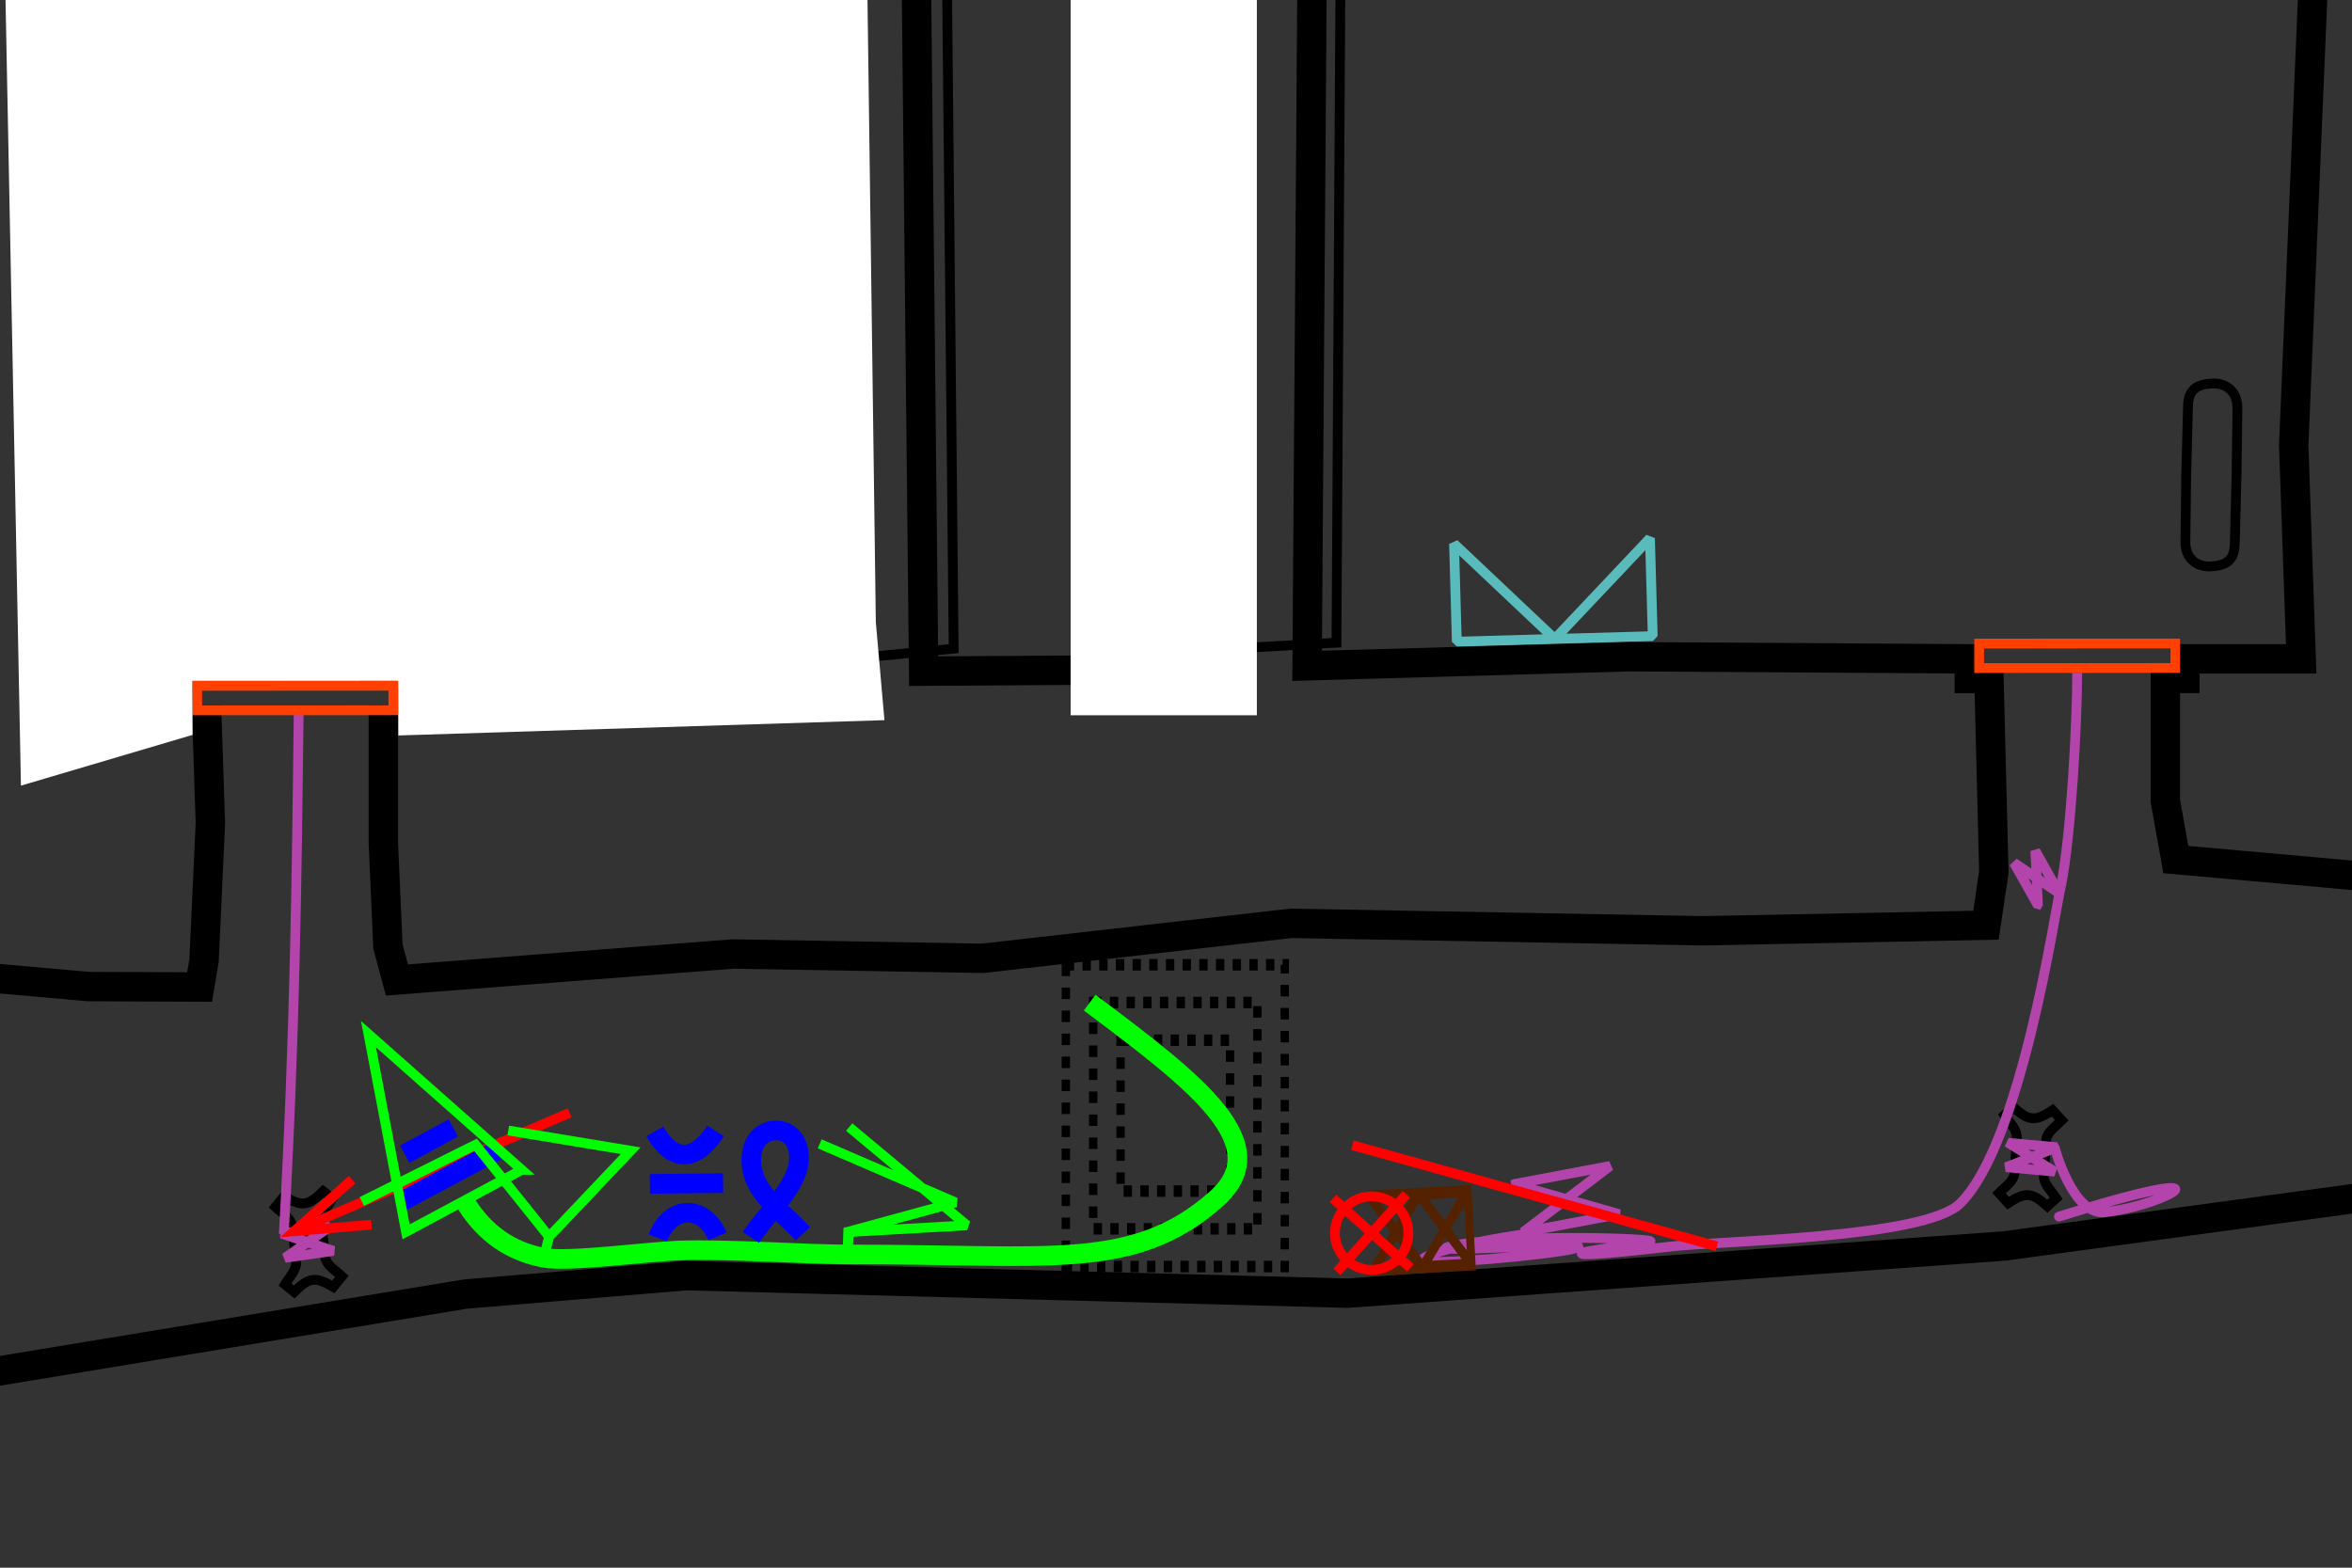 <?xml version="1.0" encoding="UTF-8" standalone="no"?>
<!-- Created with Inkscape (http://www.inkscape.org/) -->

<svg
   xmlns:dc="http://purl.org/dc/elements/1.1/"
   xmlns:cc="http://creativecommons.org/ns#"
   xmlns:rdf="http://www.w3.org/1999/02/22-rdf-syntax-ns#"
   xmlns:svg="http://www.w3.org/2000/svg"
   xmlns="http://www.w3.org/2000/svg"
   xmlns:sodipodi="http://sodipodi.sourceforge.net/DTD/sodipodi-0.dtd"
   xmlns:inkscape="http://www.inkscape.org/namespaces/inkscape"
   width="480"
   height="320"
   id="svg2"
   version="1.1"
   inkscape:version="0.48.0 r9654"
   sodipodi:docname="itnas267.svg"
   inkscape:export-xdpi="90"
   inkscape:export-ydpi="90"
   inkscape:export-filename="itnas267.png">
  <rect width="100%" height="100%" fill="#333333" stroke="none"/>
  <defs
     id="defs4" />
  <sodipodi:namedview
     id="base"
     pagecolor="#ffffff"
     bordercolor="#666666"
     borderopacity="1.0"
     inkscape:pageopacity="1"
     inkscape:pageshadow="2"
     inkscape:zoom="1"
     inkscape:cx="382.72725"
     inkscape:cy="144.56669"
     inkscape:document-units="px"
     inkscape:current-layer="layer1"
     showgrid="false"
     inkscape:snap-nodes="true"
     inkscape:snap-global="false"
     inkscape:snap-grids="true"
     showguides="false"
     inkscape:window-width="1280"
     inkscape:window-height="998"
     inkscape:window-x="1276"
     inkscape:window-y="-4"
     inkscape:window-maximized="1"
     inkscape:object-nodes="true"
     inkscape:object-paths="true"
     inkscape:snap-intersection-paths="false"
     inkscape:snap-midpoints="false">
    <inkscape:grid
       empspacing="5"
       visible="true"
       enabled="true"
       snapvisiblegridlinesonly="true"
       type="xygrid"
       id="grid2816" />
  </sodipodi:namedview>
  <g
     inkscape:label="Layer 1"
     inkscape:groupmode="layer"
     id="layer1"
     style="display:inline">
    <path
       sodipodi:nodetypes="sccccssccccss"
       inkscape:connector-curvature="0"
       d="m 59.632,250.408 c -0.208,-1.81 -2.029,-2.741 -3.426,-4.037 l 1.765,-2.157 c 3.656,2.126 4.924,2.002 7.972,-1.034 l 1.894,1.529 c -0.928,1.553 -2.486,3.015 -2.277,4.831 l 0.799,6.949 c 0.208,1.81 2.029,2.741 3.426,4.037 l -1.765,2.157 c -3.656,-2.126 -4.924,-2.002 -7.972,1.034 l -1.894,-1.529 c 0.928,-1.553 2.486,-3.015 2.277,-4.831 z"
       style="color:#000000;fill:none;stroke:#000000;stroke-width:2;stroke-linecap:butt;stroke-linejoin:miter;stroke-miterlimit:4;stroke-opacity:1;stroke-dasharray:none;stroke-dashoffset:0;marker:none;visibility:visible;display:inline;overflow:visible;enable-background:accumulate"
       id="path4841" />
    <path
       sodipodi:nodetypes="cs"
       d="m 60.975,144.34 c -0.438,36.673 -0.762,66.083 -3.056,107.579"
       style="fill:none;stroke:#b344ac;stroke-width:2;stroke-linecap:butt;stroke-linejoin:round;stroke-miterlimit:4;stroke-opacity:1;stroke-dasharray:none;stroke-dashoffset:0;display:inline"
       id="path4839"
       inkscape:connector-curvature="0" />
    <path
       sodipodi:nodetypes="ccccc"
       id="path4843"
       d="m 67.352,250.385 -9.899,1.42 10.608,3.53 -9.899,1.42 9.189,-6.369 z"
       style="color:#000000;fill:none;stroke:#b344ac;stroke-width:2;stroke-linecap:butt;stroke-linejoin:bevel;stroke-miterlimit:4;stroke-opacity:1;stroke-dasharray:none;stroke-dashoffset:0;marker:none;visibility:visible;display:inline;overflow:visible;enable-background:accumulate"
       inkscape:connector-curvature="0" />
    <path
       id="path11195"
       style="color:#000000;fill:none;stroke:#b344ac;stroke-width:2;stroke-linecap:butt;stroke-linejoin:round;stroke-miterlimit:4;stroke-opacity:1;stroke-dasharray:none;stroke-dashoffset:0;marker:none;visibility:visible;display:inline;overflow:visible;enable-background:accumulate"
       d="m 420.595,180.959 c 2.087,-10.461 3.319,-33.498 3.319,-43.628"
       inkscape:connector-curvature="0"
       sodipodi:nodetypes="cc" />
    <path
       inkscape:connector-curvature="0"
       style="color:#000000;fill:none;stroke:#b344ac;stroke-width:2;stroke-linecap:butt;stroke-linejoin:bevel;stroke-miterlimit:4;stroke-opacity:1;stroke-dasharray:none;stroke-dashoffset:0;marker:none;visibility:visible;display:inline;overflow:visible;enable-background:accumulate"
       d="m 308.942,241.711 19.654,-3.706 -17.801,13.533 19.654,-3.706 -21.507,-6.121 z"
       id="path10281-7"
       sodipodi:nodetypes="ccccc" />
    <path
       id="path12904"
       style="color:#000000;fill:none;stroke:#000000;stroke-width:2;stroke-linecap:butt;stroke-linejoin:miter;stroke-miterlimit:4;stroke-opacity:1;stroke-dasharray:none;stroke-dashoffset:0;marker:none;visibility:visible;display:inline;overflow:visible;enable-background:accumulate"
       d="m 417.555,232.897 c 0.114,-1.818 1.884,-2.843 3.212,-4.209 l -1.875,-2.062 c -3.541,2.313 -4.814,2.255 -8.015,-0.618 l -1.812,1.625 c 1.008,1.502 2.639,2.882 2.525,4.706 l -0.437,6.981 c -0.114,1.818 -1.884,2.843 -3.212,4.209 l 1.875,2.062 c 3.541,-2.313 4.814,-2.255 8.015,0.618 l 1.812,-1.625 c -1.008,-1.502 -2.639,-2.882 -2.525,-4.706 z"
       inkscape:connector-curvature="0"
       sodipodi:nodetypes="sccccssccccss" />
    <path
       id="path3042"
       style="color:#000000;fill:none;stroke:#b344ac;stroke-width:2;stroke-linecap:butt;stroke-linejoin:round;stroke-miterlimit:4;stroke-opacity:1;stroke-dasharray:none;stroke-dashoffset:0;marker:none;visibility:visible;display:inline;overflow:visible;enable-background:accumulate"
       d="m 312.424,251.768 c -13.78,1.763 -25.806,5.344 -21.027,5.761 5.5,0.48 31.986,-2.162 30.695,-3.1 -1.178,-0.856 -34.113,1.595 -25.562,-0.153 12.704,-2.596 43.449,-1.377 40.047,-0.818 -8.582,1.41 -13.772,1.958 -13.77,2.437 0.002,0.457 7.581,-0.231 18.494,-1.48 10.227,-1.17 51.5,-1.627 58.731,-8.77 12.532,-12.38 19.38,-59.852 20.55,-64.718"
       inkscape:connector-curvature="0"
       sodipodi:nodetypes="sssssssss" />
    <path
       inkscape:connector-curvature="0"
       id="path4154-1-7-8"
       style="fill:none;stroke:#b344ac;stroke-width:2;stroke-linecap:round;stroke-linejoin:round;stroke-miterlimit:4;stroke-opacity:1;stroke-dasharray:none;stroke-dashoffset:0;display:inline"
       d="m 420.198,248.335 c 37.609,-11.803 22.428,-2.321 9.358,-0.893 -6.555,0.716 -10.212,-13.125 -10.212,-13.125"
       sodipodi:nodetypes="csc" />
    <path
       style="fill:none;stroke:#000000;stroke-width:1px;stroke-linecap:butt;stroke-linejoin:miter;stroke-opacity:1"
       d="m 440.607,-14 -284.72,0"
       id="path7597" />
    <path
       id="path5350"
       d="M 172.49,-7 -78.51,-7"
       style="fill:none;stroke:#000000;stroke-width:1px;stroke-linecap:butt;stroke-linejoin:miter;stroke-opacity:1"
       inkscape:connector-curvature="0"
       sodipodi:nodetypes="cc" />
    <path
       style="color:#000000;fill:none;stroke:#b344ac;stroke-width:2;stroke-linecap:butt;stroke-linejoin:bevel;stroke-miterlimit:4;stroke-opacity:1;stroke-dasharray:none;stroke-dashoffset:0;marker:none;visibility:visible;display:inline;overflow:visible;enable-background:accumulate"
       d="m 415.915,184.826 -4.906,-8.714 9.263,6.261 -4.906,-8.714 0.55,11.167 z"
       id="path10281-11"
       sodipodi:nodetypes="ccccc"
       inkscape:connector-curvature="0" />
    <path
       sodipodi:nodetypes="cccccc"
       inkscape:connector-curvature="0"
       d="m 337.293,129.85 -39.984,1.134 -0.567,-19.992 20.559,19.425 19.425,-20.559 z"
       style="color:#000000;fill:none;stroke:#59bbbc;stroke-width:2;stroke-linecap:butt;stroke-linejoin:bevel;stroke-miterlimit:4;stroke-opacity:1;stroke-dasharray:none;stroke-dashoffset:0;marker:none;visibility:visible;display:inline;overflow:visible;enable-background:accumulate"
       id="rect5089" />
    <path
       style="fill:none;stroke:#000000;stroke-width:6;stroke-linecap:butt;stroke-linejoin:miter;stroke-opacity:1;color:#000000;stroke-miterlimit:4;stroke-dasharray:none;stroke-dashoffset:0;marker:none;visibility:visible;display:inline;overflow:visible;enable-background:accumulate"
       d="m 187,-5 1.5,142 61.289,-0.399 0.75,-139.869"
       id="path5373" />
    <path
       id="path5381"
       style="color:#000000;fill:none;stroke:#000000;stroke-width:6;stroke-linecap:butt;stroke-linejoin:miter;stroke-miterlimit:4;stroke-opacity:1;stroke-dasharray:none;stroke-dashoffset:0;marker:none;visibility:visible;display:inline;overflow:visible;enable-background:accumulate"
       d="m 489.5,179.514 -45.448,-4.059 -2.145,-11.955 0,-25.016 3.984,0 0.004,-4.004 23.734,0 -1.524,-43.583 4.243,-100.409"
       inkscape:connector-curvature="0"
       sodipodi:nodetypes="ccccccccc" />
    <path
       id="path5377"
       style="color:#000000;fill:none;stroke:#000000;stroke-width:6;stroke-linecap:butt;stroke-linejoin:miter;stroke-miterlimit:4;stroke-opacity:1;stroke-dasharray:none;stroke-dashoffset:0;marker:none;visibility:visible;display:inline;overflow:visible;enable-background:accumulate"
       d="m 267.756,-2.907 -1,138.815 65.777,-1.858 69.362,0.431 0.001,4.004 4.011,0 1,39.516 -1.607,10.854 -57.799,1.14 -84,-1.524 -63,7.144 -50.891,-0.884 -68.608,5.305 -1.84,-6.871 L 78.234,172 l 0,-25.031 4.011,0 0.001,-4.004 L 170.25,139.004 168.99,-4.5"
       inkscape:connector-curvature="0"
       sodipodi:nodetypes="cccccccccccccccccccc" />
    <rect
       transform="matrix(-1,3.8401195e-4,-3.8401195e-4,-1,0,0)"
       y="-136.522"
       x="-443.861"
       height="5"
       width="40"
       id="rect8214"
       style="color:#000000;fill:none;stroke:#ff4000;stroke-width:2;stroke-linecap:butt;stroke-linejoin:miter;stroke-miterlimit:4;stroke-opacity:1;stroke-dasharray:none;stroke-dashoffset:0;marker:none;visibility:visible;display:inline;overflow:visible;enable-background:accumulate" />
    <path
       id="path5361"
       style="color:#000000;fill:none;stroke:#000000;stroke-width:6;stroke-linecap:butt;stroke-linejoin:miter;stroke-miterlimit:4;stroke-opacity:1;stroke-dasharray:none;stroke-dashoffset:0;marker:none;visibility:visible;display:inline;overflow:visible;enable-background:accumulate"
       d="m 9.899,-4.562 -2.121,82.731 6.734,64.796 23.734,0 0.004,4.004 3.984,0 0.701,21.026 -1.292,28.058 -0.909,5.416 L 18,201.379 -9,198.986"
       inkscape:connector-curvature="0"
       sodipodi:nodetypes="ccccccccccc" />
    <path
       style="fill:none;stroke:#000000;stroke-width:6;stroke-linecap:butt;stroke-linejoin:miter;stroke-opacity:1;color:#000000;stroke-miterlimit:4;stroke-dasharray:none;stroke-dashoffset:0;marker:none;visibility:visible;display:inline;overflow:visible;enable-background:accumulate"
       d="m -4,280.474 99,-16.33 45,-3.756 135.008,3.578 L 409,254.336 l 87,-11.81"
       id="path5363"
       inkscape:connector-curvature="0"
       sodipodi:nodetypes="cccccc" />
    <rect
       style="color:#000000;fill:none;stroke:#000000;stroke-width:2.002;stroke-linecap:butt;stroke-linejoin:miter;stroke-miterlimit:4;stroke-opacity:1;stroke-dasharray:none;stroke-dashoffset:0;marker:none;visibility:visible;display:inline;overflow:visible;enable-background:accumulate"
       id="rect5418"
       width="29.045"
       height="156.063"
       x="245.132"
       y="-9.516"
       transform="matrix(0.998,-0.056,-0.006,1,0,0)" />
    <rect
       y="-5.973"
       x="163.431"
       height="157.392"
       width="30.65"
       id="rect5462"
       style="color:#000000;fill:none;stroke:#000000;stroke-width:2.004;stroke-linecap:butt;stroke-linejoin:miter;stroke-miterlimit:4;stroke-opacity:1;stroke-dasharray:none;stroke-dashoffset:0;marker:none;visibility:visible;display:inline;overflow:visible;enable-background:accumulate"
       transform="matrix(0.995,-0.098,0.01,1,0,0)" />
    <rect
       style="color:#000000;fill:#ffffff;stroke:none;stroke-width:1px;stroke-linecap:butt;stroke-linejoin:miter;stroke-miterlimit:4;stroke-opacity:1;stroke-dasharray:none;stroke-dashoffset:0;marker:none;visibility:visible;display:inline;overflow:visible;enable-background:accumulate;fill-opacity:1;fill-rule:nonzero"
       id="rect7000"
       width="38"
       height="177"
       x="218.5"
       y="-31" />
    <path
       inkscape:connector-curvature="0"
       style="color:#000000;fill:none;stroke:#000000;stroke-width:2;stroke-linecap:butt;stroke-linejoin:miter;stroke-miterlimit:4;stroke-opacity:1;stroke-dasharray:none;stroke-dashoffset:0;marker:none;visibility:visible;display:inline;overflow:visible;enable-background:accumulate"
       d="m 456.615,83.377 c 0.045,-3.515 -2.343,-5.22 -5.127,-5.096 -4.141,0.184 -4.937,2.072 -4.971,5.029 l -0.352,13.746 -0.173,13.469 c -0.045,3.515 2.343,5.22 5.127,5.096 4.141,-0.184 4.937,-2.072 4.971,-5.029 l 0.352,-13.746 z"
       id="path9170"
       sodipodi:nodetypes="ssccssccs" />
    <g
       style="display:inline"
       id="g12594"
       transform="matrix(-0.999,0.054,-0.054,-0.999,523.342,306.182)">
      <g
         transform="matrix(2,0,0,3,-1410,-397.087)"
         style="stroke:#552200;stroke-width:0.816;stroke-miterlimit:4;stroke-opacity:1;stroke-dasharray:none"
         id="g4174">
        <path
           sodipodi:nodetypes="cccccccc"
           inkscape:connector-curvature="0"
           d="m 815,152.362 5,5 5,-5 -10,0 0,5 10,0 -5,-5 -5,5"
           style="color:#000000;fill:none;stroke:#552200;stroke-width:0.816;stroke-linecap:butt;stroke-linejoin:miter;stroke-miterlimit:1.5;stroke-dasharray:none;stroke-dashoffset:0;marker:none;visibility:visible;display:inline;overflow:visible;enable-background:accumulate"
           id="rect4172" />
      </g>
      <g
         transform="matrix(0.5,0,0,0.5,37.5,-351.181)"
         id="g3638-7">
        <path
           id="path3633-4"
           style="fill:none;stroke:#ff0000;stroke-width:4;stroke-linecap:butt;stroke-linejoin:miter;stroke-miterlimit:4;stroke-opacity:1;stroke-dasharray:none"
           d="m 420,822.362 -30,30 m 0,-30 30,30"
           inkscape:connector-curvature="0" />
        <path
           sodipodi:type="arc"
           style="color:#000000;fill:none;stroke:#ff0000;stroke-width:4;stroke-linecap:butt;stroke-linejoin:miter;stroke-miterlimit:4;stroke-opacity:1;stroke-dasharray:none;stroke-dashoffset:0;marker:none;visibility:visible;display:inline;overflow:visible;enable-background:accumulate"
           id="path3636-0"
           sodipodi:cx="405"
           sodipodi:cy="105"
           sodipodi:rx="15"
           sodipodi:ry="15"
           d="m 420,105 c 0,8.284 -6.716,15 -15,15 -8.284,0 -15,-6.716 -15,-15 0,-8.284 6.716,-15 15,-15 8.284,0 15,6.716 15,15 z"
           transform="translate(0,732.362)" />
      </g>
    </g>
    <g
       id="g9341"
       transform="matrix(1.117,0,0,1.54,-117.583,158.43)"
       style="stroke:#000000;stroke-width:1.524;stroke-miterlimit:4;stroke-dasharray:1.524,1.524;stroke-dashoffset:0">
      <rect
         style="color:#000000;fill:none;stroke:#000000;stroke-width:1.524;stroke-linecap:butt;stroke-linejoin:miter;stroke-miterlimit:4;stroke-opacity:1;stroke-dasharray:1.524,1.524;stroke-dashoffset:0;marker:none;visibility:visible;display:inline;overflow:visible;enable-background:accumulate"
         id="rect9349"
         width="40"
         height="40"
         x="300"
         y="25" />
      <rect
         y="30"
         x="305"
         height="30"
         width="30"
         id="rect9351"
         style="color:#000000;fill:none;stroke:#000000;stroke-width:1.524;stroke-linecap:butt;stroke-linejoin:miter;stroke-miterlimit:4;stroke-opacity:1;stroke-dasharray:1.524,1.524;stroke-dashoffset:0;marker:none;visibility:visible;display:inline;overflow:visible;enable-background:accumulate" />
      <rect
         style="color:#000000;fill:none;stroke:#000000;stroke-width:1.524;stroke-linecap:butt;stroke-linejoin:miter;stroke-miterlimit:4;stroke-opacity:1;stroke-dasharray:1.524,1.524;stroke-dashoffset:0;marker:none;visibility:visible;display:inline;overflow:visible;enable-background:accumulate"
         id="rect9353"
         width="20"
         height="20"
         x="310"
         y="35" />
    </g>
    <path
       inkscape:connector-curvature="0"
       style="color:#000000;fill:none;stroke:#b344ac;stroke-width:2;stroke-linecap:butt;stroke-linejoin:bevel;stroke-miterlimit:4;stroke-opacity:1;stroke-dasharray:none;stroke-dashoffset:0;marker:none;visibility:visible;display:inline;overflow:visible;enable-background:accumulate"
       d="m 409.844,233.275 9.959,0.904 -10.411,4.076 9.959,0.904 -9.507,-5.883 z"
       id="path10281"
       sodipodi:nodetypes="ccccc" />
    <path
       style="fill:none;stroke:#000000;stroke-width:1px;stroke-linecap:butt;stroke-linejoin:miter;stroke-opacity:1"
       d="m 506.75,178.875 0,56.375"
       id="path3507"
       inkscape:connector-curvature="0" />
    <g
       style="display:inline"
       id="g4159"
       transform="matrix(-0.968,0.252,0.252,0.968,319.075,-18.247)">
      <path
         style="color:#000000;fill:none;stroke:#ff0101;stroke-width:2;stroke-linecap:butt;stroke-linejoin:miter;stroke-miterlimit:4;stroke-opacity:1;stroke-dasharray:none;stroke-dashoffset:0;marker:none;visibility:visible;display:inline;overflow:visible;enable-background:accumulate"
         d="m 318.493,195.556 -60.451,-9.224"
         id="path5387"
         inkscape:connector-curvature="0" />
      <path
         id="path4679"
         d="m 304.419,188.351 14.074,7.205 -15.583,2.68"
         style="color:#000000;fill:none;stroke:#ff0101;stroke-width:2;stroke-linecap:butt;stroke-linejoin:miter;stroke-miterlimit:4;stroke-opacity:1;stroke-dasharray:none;stroke-dashoffset:0;marker:none;visibility:visible;display:inline;overflow:visible;enable-background:accumulate"
         inkscape:connector-curvature="0" />
    </g>
    <g
       style="display:inline"
       transform="matrix(0.871,-0.491,0.491,0.871,-114.616,214.407)"
       id="g2902">
      <path
         sodipodi:nodetypes="csssss"
         id="path2826-1-9"
         d="m 167.372,130.344 c 0.367,7.115 3.053,12.818 8.401,17.352 3.795,3.217 19.252,9.396 24.69,12.205 8.869,4.582 22.233,13.481 30.129,17.916 35.193,19.763 48.593,31.506 70.511,26.822 16.352,-3.494 8.553,-22.065 -2.712,-47.614"
         style="fill:none;stroke:#00ff00;stroke-width:4;stroke-linecap:butt;stroke-linejoin:miter;stroke-miterlimit:4;stroke-opacity:1;stroke-dasharray:none;marker-start:none;marker-mid:none;marker-end:none"
         inkscape:connector-curvature="0" />
      <g
         transform="matrix(1,0.023,-0.023,1,-26.334,68.231)"
         id="g2937">
        <path
           style="color:#000000;fill:none;stroke:#0000ff;stroke-width:4;stroke-linecap:butt;stroke-linejoin:bevel;stroke-miterlimit:4;stroke-opacity:1;stroke-dasharray:none;stroke-dashoffset:0;marker:none;visibility:visible;display:inline;overflow:visible;enable-background:accumulate"
           d="m 206.192,50.959 -22.975,0.002"
           id="path3028-1-1"
           inkscape:connector-curvature="0" />
        <path
           style="color:#000000;fill:none;stroke:#0000ff;stroke-width:4;stroke-linecap:butt;stroke-linejoin:bevel;stroke-miterlimit:4;stroke-opacity:1;stroke-dasharray:none;stroke-dashoffset:0;marker:none;visibility:visible;display:inline;overflow:visible;enable-background:accumulate"
           d="m 199.996,42.692 -11.261,0.065"
           id="rect10452-0-7-5-7"
           inkscape:connector-curvature="0" />
        <path
           id="path10399-9-40"
           style="fill:none;stroke:#00ff00;stroke-width:2;stroke-linecap:butt;stroke-linejoin:miter;stroke-miterlimit:4;stroke-opacity:1;stroke-dasharray:none"
           d="m 208.302,56.81 c 0,0 -14.558,-39.165 -14.558,-39.165 l -12.237,39.212 c 0,0 26.794,-0.047 26.794,-0.047 z"
           sodipodi:nodetypes="cccc"
           inkscape:connector-curvature="0" />
      </g>
      <path
         inkscape:connector-curvature="0"
         sodipodi:nodetypes="ccccccc"
         d="m 182.198,121.481 19.734,15.868 -23.147,7.125 -2.605,2.77 2.634,-2.767 -3.867,-23.744 -25.895,-1.301"
         style="fill:none;stroke:#00ff00;stroke-width:2px;stroke-linecap:butt;stroke-linejoin:miter;stroke-opacity:1"
         id="path10402-6-4-8" />
      <g
         transform="matrix(0.378,-0.705,0.705,0.378,55.879,242.286)"
         id="g2942"
         style="stroke-width:5;stroke-miterlimit:4;stroke-dasharray:none">
        <path
           style="fill:none;stroke:#0000ff;stroke-width:5;stroke-linecap:butt;stroke-linejoin:miter;stroke-miterlimit:4;stroke-opacity:1;stroke-dasharray:none"
           d="m 206.663,105.195 c -7.914,4.267 -8.113,10.164 -0.176,15.487"
           id="rect10452-1-7-4-2-2"
           sodipodi:nodetypes="cc"
           inkscape:connector-curvature="0" />
        <path
           style="fill:none;stroke:#0000ff;stroke-width:5;stroke-linecap:butt;stroke-linejoin:miter;stroke-miterlimit:4;stroke-opacity:1;stroke-dasharray:none"
           d="m 179.489,105.389 c 8.384,3.327 8.299,11.942 0.073,15.237"
           id="rect10452-1-4-4-0-7-4"
           sodipodi:nodetypes="cc"
           inkscape:connector-curvature="0" />
        <path
           style="fill:none;stroke:#0000ff;stroke-width:5;stroke-linecap:butt;stroke-linejoin:bevel;stroke-miterlimit:4;stroke-opacity:1;stroke-dasharray:none"
           d="m 193.135,122.315 0.177,-18.661"
           id="rect10452-0-7-4-1-5"
           inkscape:connector-curvature="0" />
      </g>
      <path
         sodipodi:nodetypes="czzzc"
         id="path3030-6-8"
         d="m 214.624,164.816 c 4.449,-2.272 10.442,-3.723 14.195,-6.677 3.753,-2.954 4.601,-7.844 0.951,-9.845 -3.65,-2.002 -7.385,1.013 -8.41,5.699 -1.024,4.686 1.638,10.181 2.857,15.383"
         style="fill:none;stroke:#0000ff;stroke-width:4;stroke-linecap:butt;stroke-linejoin:miter;stroke-miterlimit:4;stroke-opacity:1;stroke-dasharray:none"
         inkscape:connector-curvature="0" />
      <path
         inkscape:connector-curvature="0"
         sodipodi:nodetypes="ccccccc"
         d="m 236.235,155.066 18.289,24.045 -22.023,-5.553 -2.174,3.549 2.266,-3.42 21.653,10.637 -11.086,-29.285"
         style="fill:none;stroke:#00ff00;stroke-width:2;stroke-linecap:butt;stroke-linejoin:miter;stroke-miterlimit:2.7;stroke-opacity:1;stroke-dasharray:none"
         id="path10436-7-4" />
    </g>
    <g
       transform="matrix(-0.325,0.946,0.946,0.325,5.636,-566.405)"
       id="g5081"
       style="stroke:#2d5016;stroke-width:1">
      <path
         inkscape:connector-curvature="0"
         id="path5054"
         d="M 816.691,549.149 800.553,503.643"
         style="fill:none;stroke:#2d5016;stroke-width:1px;stroke-linecap:butt;stroke-linejoin:miter;stroke-opacity:1" />
      <path
         inkscape:connector-curvature="0"
         id="path5052"
         d="M 849.503,530.273 817.152,549.193"
         style="fill:none;stroke:#2d5016;stroke-width:1px;stroke-linecap:butt;stroke-linejoin:miter;stroke-opacity:1" />
      <path
         inkscape:connector-curvature="0"
         id="path5049"
         d="m 849.791,530.097 15.12,-55.142"
         style="fill:none;stroke:#2d5016;stroke-width:1px;stroke-linecap:butt;stroke-linejoin:miter;stroke-opacity:1" />
      <path
         inkscape:connector-curvature="0"
         id="path5047"
         d="M 886.209,416.119 864.981,474.337"
         style="fill:none;stroke:#2d5016;stroke-width:1px;stroke-linecap:butt;stroke-linejoin:miter;stroke-opacity:1" />
      <path
         inkscape:connector-curvature="0"
         id="path5043"
         d="m 880.944,397.29 5.299,18.299"
         style="fill:none;stroke:#2d5016;stroke-width:1px;stroke-linecap:butt;stroke-linejoin:miter;stroke-opacity:1" />
      <path
         inkscape:connector-curvature="0"
         id="path5079"
         d="m 864.115,400.405 -4.273,24.955"
         style="fill:none;stroke:#2d5016;stroke-width:1px;stroke-linecap:butt;stroke-linejoin:miter;stroke-opacity:1" />
      <path
         inkscape:connector-curvature="0"
         id="path5077"
         d="m 881.676,415.511 -21.769,10.117"
         style="fill:none;stroke:#2d5016;stroke-width:1px;stroke-linecap:butt;stroke-linejoin:miter;stroke-opacity:1" />
      <path
         inkscape:connector-curvature="0"
         id="path5075"
         d="m 885.935,415.837 -3.859,-0.474"
         style="fill:none;stroke:#2d5016;stroke-width:1px;stroke-linecap:butt;stroke-linejoin:miter;stroke-opacity:1"
         sodipodi:nodetypes="cc" />
      <path
         inkscape:connector-curvature="0"
         id="path5073"
         d="m 869.227,395.4 12.566,19.833"
         style="fill:none;stroke:#2d5016;stroke-width:1px;stroke-linecap:butt;stroke-linejoin:miter;stroke-opacity:1" />
      <path
         inkscape:connector-curvature="0"
         id="path5071"
         d="M 869.283,395.296 887.914,376.711"
         style="fill:none;stroke:#2d5016;stroke-width:1px;stroke-linecap:butt;stroke-linejoin:miter;stroke-opacity:1" />
      <path
         inkscape:connector-curvature="0"
         id="path5067"
         d="m 848.277,491.573 -2.137,-30.095"
         style="fill:none;stroke:#2d5016;stroke-width:1px;stroke-linecap:butt;stroke-linejoin:miter;stroke-opacity:1"
         sodipodi:nodetypes="cc" />
      <path
         inkscape:connector-curvature="0"
         id="path5064"
         d="m 861.117,473.277 -12.669,18.214"
         style="fill:none;stroke:#2d5016;stroke-width:1px;stroke-linecap:butt;stroke-linejoin:miter;stroke-opacity:1"
         sodipodi:nodetypes="cc" />
      <path
         inkscape:connector-curvature="0"
         id="path5062"
         d="m 861.201,473.164 3.621,1.316"
         style="fill:none;stroke:#2d5016;stroke-width:1px;stroke-linecap:butt;stroke-linejoin:miter;stroke-opacity:1"
         sodipodi:nodetypes="cc" />
      <path
         inkscape:connector-curvature="0"
         id="path5060"
         d="m 852.257,495.104 8.76,-21.898"
         style="fill:none;stroke:#2d5016;stroke-width:1px;stroke-linecap:butt;stroke-linejoin:miter;stroke-opacity:1"
         sodipodi:nodetypes="cc" />
      <path
         inkscape:connector-curvature="0"
         id="path5056"
         d="m 840.71,466.049 11.244,29.164"
         style="fill:none;stroke:#2d5016;stroke-width:1px;stroke-linecap:butt;stroke-linejoin:miter;stroke-opacity:1" />
    </g>
    <rect
       style="color:#000000;fill:none;stroke:#ff4000;stroke-width:2;stroke-linecap:butt;stroke-linejoin:miter;stroke-miterlimit:4;stroke-opacity:1;stroke-dasharray:none;stroke-dashoffset:0;marker:none;visibility:visible;display:inline;overflow:visible;enable-background:accumulate"
       id="rect5702"
       width="40"
       height="5"
       x="-80.201"
       y="-145.008"
       transform="matrix(-1,3.8401195e-4,-3.8401195e-4,-1,0,0)" />
    <path
       style="color:#000000;fill:#ffffff;fill-opacity:1;fill-rule:nonzero;stroke:none;stroke-width:1px;marker:none;visibility:visible;display:inline;overflow:visible;enable-background:accumulate"
       d="M 1,-6.5 177,-3 178.74,127.003 180.5,147 l -99.219,3.125 -0.022,-11.164 -42.012,0.009 0.062,11.031 -35.038,10.366 z"
       id="rect7019"
       inkscape:connector-curvature="0"
       sodipodi:nodetypes="cccccccccc" />
    <path
       inkscape:connector-curvature="0"
       style="color:#000000;fill:none;stroke:#ff0101;stroke-width:2;stroke-linecap:butt;stroke-linejoin:miter;stroke-miterlimit:4;stroke-opacity:1;stroke-dasharray:none;stroke-dashoffset:0;marker:none;visibility:visible;display:inline;overflow:visible;enable-background:accumulate"
       d="m 276.001,233.765 74.404,20.649"
       id="path4166" />
  </g>
</svg>
